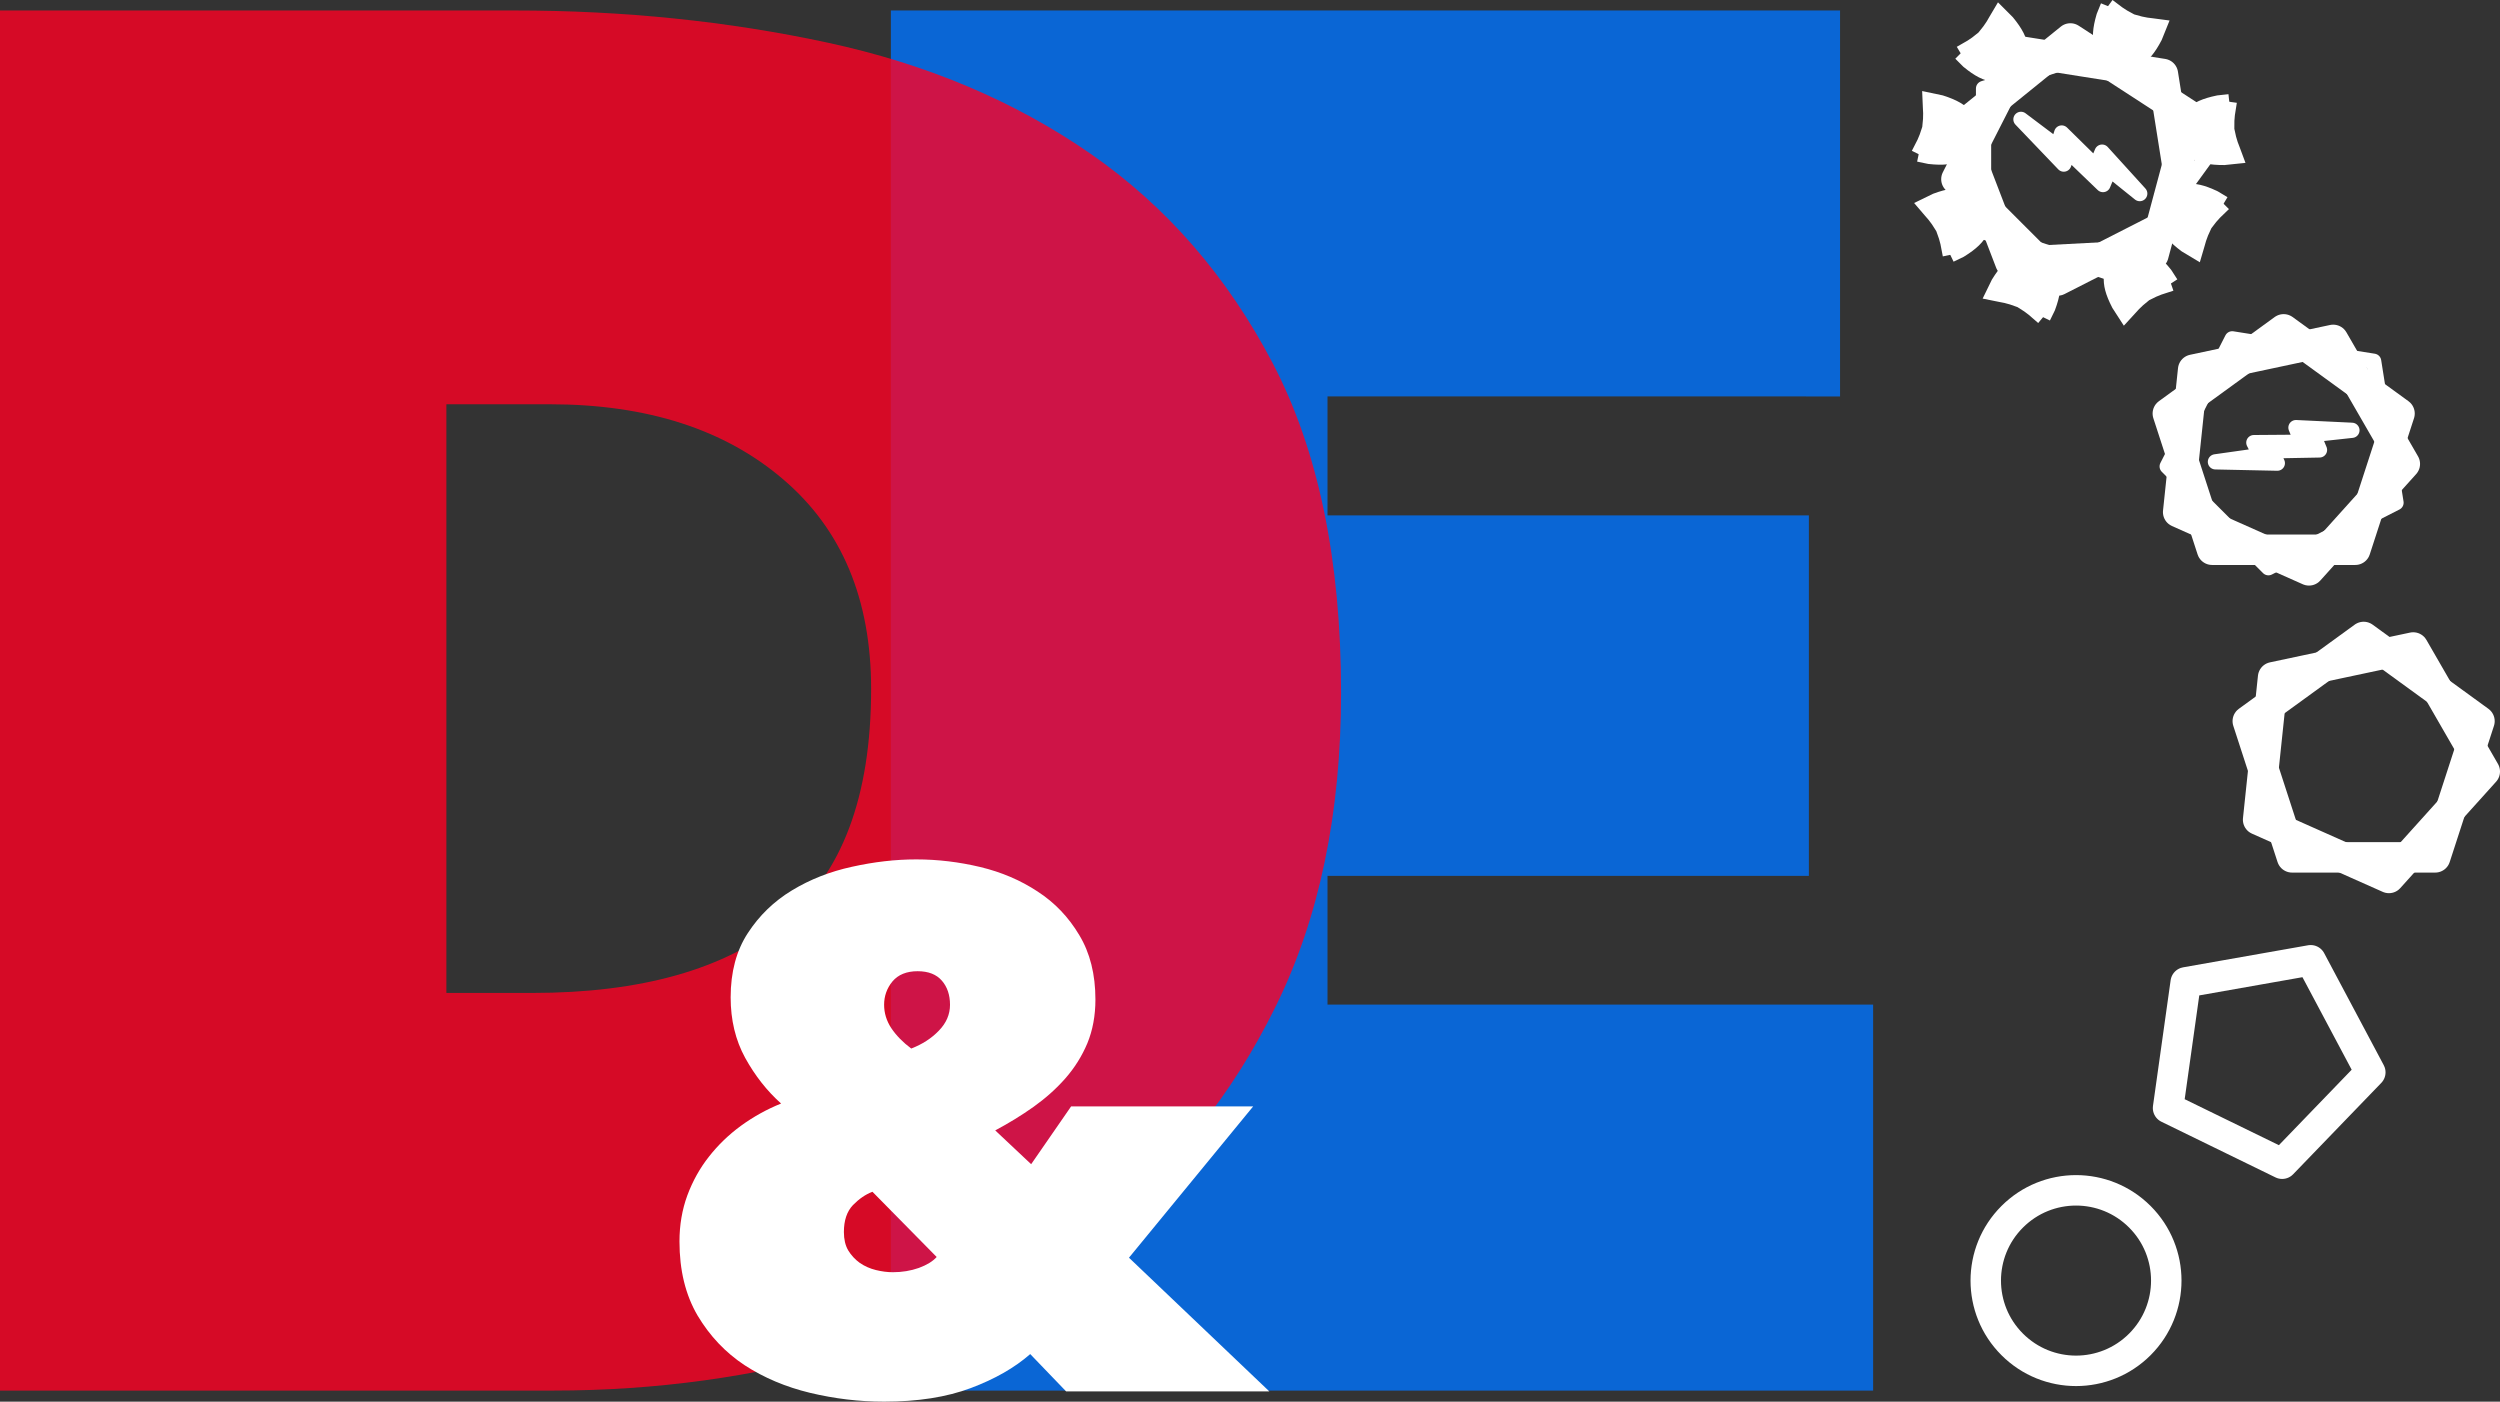 <?xml version="1.0" encoding="UTF-8" standalone="no"?>
<svg
   width="164.164pt"
   height="92.041pt"
   viewBox="0 0 164.164 92.041"
   version="1.1"
   id="svg896"
   sodipodi:docname="dnelogo-wide.svg"
   inkscape:version="1.1.1 (c3084ef, 2021-09-22)"
   xmlns:inkscape="http://www.inkscape.org/namespaces/inkscape"
   xmlns:sodipodi="http://sodipodi.sourceforge.net/DTD/sodipodi-0.dtd"
   xmlns:xlink="http://www.w3.org/1999/xlink"
   xmlns="http://www.w3.org/2000/svg"
   xmlns:svg="http://www.w3.org/2000/svg">
  <rect x="0" y="0" width="164.164" height="92.041" fill="#333333" stroke="none"/>
  <sodipodi:namedview
     id="namedview898"
     pagecolor="#ffffff"
     bordercolor="#666666"
     borderopacity="1.0"
     inkscape:pageshadow="2"
     inkscape:pageopacity="0.0"
     inkscape:pagecheckerboard="0"
     inkscape:document-units="pt"
     showgrid="false"
     fit-margin-top="0"
     fit-margin-left="0"
     fit-margin-right="0"
     fit-margin-bottom="0"
     inkscape:zoom="2.8177596"
     inkscape:cx="106.11267"
     inkscape:cy="68.139241"
     inkscape:window-width="1665"
     inkscape:window-height="892"
     inkscape:window-x="268"
     inkscape:window-y="59"
     inkscape:window-maximized="0"
     inkscape:current-layer="svg896" />
  <defs
     id="defs841">
    <g
       id="g839">
      <symbol
         overflow="visible"
         id="glyph0-0">
        <path
           style="stroke:none"
           d="m 28.422,-14.969 v -8.578 h 7.156 v 8.578 z m 0.375,-14.984 -0.25,-2.172 c 0,-4.781 0.551,-8.238 1.656,-10.375 0.602,-1.102 1.375,-2.273 2.312,-3.516 0.938,-1.238 2.129,-2.582 3.578,-4.031 1.363,-1.281 2.473,-2.41 3.328,-3.391 0.852,-0.977 1.492,-1.875 1.922,-2.688 0.426,-0.812 0.723,-1.578 0.891,-2.297 0.176,-0.727 0.266,-1.477 0.266,-2.25 0,-3.07 -0.965,-5.648 -2.891,-7.734 -1.918,-2.094 -4.199,-3.141 -6.844,-3.141 -2.648,0 -4.93,0.938 -6.844,2.812 -1.918,1.875 -3.137,4.992 -3.656,9.344 L 15.875,-60.422 c 0.594,-6.133 2.469,-10.586 5.625,-13.359 3.156,-2.781 7.039,-4.172 11.656,-4.172 4.602,0 8.398,1.516 11.391,4.547 2.988,3.031 4.484,7.105 4.484,12.219 0,2.73 -0.539,5.23 -1.609,7.5 -1.062,2.262 -3.219,4.883 -6.469,7.859 -3.156,2.824 -4.992,5.043 -5.5,6.656 -0.512,1.711 -0.766,4.781 -0.766,9.219 z M 59.141,-6.406 V -85.375 H 6.406 v 78.969 z m 6.391,-85.5 V 0 H 0 v -91.906 z m 0,0"
           id="path824" />
      </symbol>
      <symbol
         overflow="visible"
         id="glyph0-1">
        <path
           style="stroke:none"
           d="M 8.453,-90.625 H 70.781 v 25.344 H 37.125 v 7.812 h 31.609 v 23.672 H 37.125 v 8.453 H 72.953 V 0 h -64.5 z m 0,0"
           id="path827" />
      </symbol>
      <symbol
         overflow="visible"
         id="glyph0-2">
        <path
           style="stroke:none"
           d="m 8.453,0 v -90.625 h 33.781 c 7.164,0 14.016,0.703 20.547,2.109 6.531,1.406 12.289,3.84 17.281,7.297 4.988,3.461 8.977,8.047 11.969,13.766 2.988,5.719 4.484,12.93 4.484,21.625 0,7.938 -1.434,14.809 -4.297,20.609 -2.855,5.805 -6.672,10.562 -11.453,14.281 C 75.984,-7.227 70.477,-4.477 64.25,-2.688 58.02,-0.895 51.535,0 44.797,0 Z m 29.312,-64.766 v 38.656 h 5.625 c 7.164,0 12.664,-1.555 16.5,-4.672 3.844,-3.113 5.766,-8.211 5.766,-15.297 0,-5.883 -1.922,-10.469 -5.766,-13.75 -3.836,-3.289 -8.949,-4.938 -15.344,-4.938 z m 0,0"
           id="path830" />
      </symbol>
      <symbol
         overflow="visible"
         id="glyph1-0">
        <path
           style="stroke:none"
           d="m 10.656,-5.609 v -3.219 h 2.688 v 3.219 z m 0.141,-5.625 -0.094,-0.812 c 0,-1.789 0.207,-3.086 0.625,-3.891 0.219,-0.414 0.504,-0.852 0.859,-1.312 0.352,-0.469 0.801,-0.973 1.344,-1.516 0.508,-0.477 0.926,-0.898 1.25,-1.266 0.32,-0.375 0.562,-0.711 0.719,-1.016 0.164,-0.301 0.281,-0.586 0.344,-0.859 0.062,-0.27 0.094,-0.551 0.094,-0.844 0,-1.156 -0.359,-2.125 -1.078,-2.906 -0.719,-0.781 -1.578,-1.172 -2.578,-1.172 -0.992,0 -1.844,0.355 -2.562,1.062 -0.719,0.699 -1.172,1.867 -1.359,3.5 l -2.406,-0.391 c 0.219,-2.301 0.922,-3.973 2.109,-5.016 1.188,-1.039 2.645,-1.562 4.375,-1.562 1.727,0 3.148,0.57 4.266,1.703 1.125,1.137 1.688,2.668 1.688,4.594 0,1.023 -0.203,1.961 -0.609,2.812 -0.398,0.844 -1.203,1.824 -2.422,2.938 -1.188,1.062 -1.875,1.898 -2.062,2.5 -0.188,0.637 -0.281,1.789 -0.281,3.453 z m 11.375,8.828 V -32.016 H 2.406 V -2.406 Z m 2.406,-32.062 V 0 H 0 v -34.469 z m 0,0"
           id="path833" />
      </symbol>
      <symbol
         overflow="visible"
         id="glyph1-1">
        <path
           style="stroke:none"
           d="M 24.953,-2.453 C 23.93,-1.555 22.629,-0.812 21.047,-0.219 19.461,0.375 17.566,0.672 15.359,0.672 13.723,0.672 12.102,0.477 10.5,0.094 8.906,-0.289 7.473,-0.895 6.203,-1.719 4.941,-2.551 3.91,-3.641 3.109,-4.984 c -0.793,-1.352 -1.188,-2.973 -1.188,-4.859 0,-1.082 0.172,-2.094 0.516,-3.031 0.352,-0.945 0.828,-1.797 1.422,-2.547 0.594,-0.758 1.297,-1.438 2.109,-2.031 0.82,-0.594 1.695,-1.078 2.625,-1.453 -0.93,-0.832 -1.715,-1.832 -2.359,-3 -0.637,-1.164 -0.953,-2.488 -0.953,-3.969 0,-1.664 0.375,-3.07 1.125,-4.219 0.75,-1.156 1.719,-2.094 2.906,-2.812 1.188,-0.719 2.5,-1.234 3.938,-1.547 1.438,-0.32 2.844,-0.484 4.219,-0.484 1.406,0 2.805,0.168 4.203,0.5 1.395,0.336 2.648,0.871 3.766,1.609 1.125,0.73 2.035,1.684 2.734,2.859 0.707,1.168 1.062,2.578 1.062,4.234 0,1.062 -0.18,2.023 -0.531,2.875 -0.355,0.844 -0.836,1.609 -1.438,2.297 -0.605,0.688 -1.305,1.312 -2.094,1.875 -0.781,0.555 -1.621,1.07 -2.516,1.547 l 2.359,2.219 2.625,-3.797 H 39.594 L 31.438,-8.781 40.656,0 H 27.312 Z M 17.562,-27.594 c -0.73,0 -1.281,0.227 -1.656,0.672 -0.367,0.449 -0.547,0.961 -0.547,1.531 0,0.543 0.156,1.055 0.469,1.531 0.32,0.48 0.758,0.93 1.312,1.344 0.727,-0.281 1.332,-0.672 1.812,-1.172 0.488,-0.5 0.734,-1.066 0.734,-1.703 0,-0.645 -0.18,-1.172 -0.531,-1.578 -0.355,-0.414 -0.887,-0.625 -1.594,-0.625 z m -2.969,14.484 c -0.449,0.168 -0.875,0.461 -1.281,0.875 -0.398,0.418 -0.594,1.008 -0.594,1.766 0,0.48 0.094,0.883 0.281,1.203 0.195,0.324 0.453,0.602 0.766,0.828 0.32,0.219 0.676,0.375 1.062,0.469 0.383,0.094 0.754,0.141 1.109,0.141 0.602,0 1.172,-0.094 1.703,-0.281 0.531,-0.195 0.922,-0.438 1.172,-0.719 z m 0,0"
           id="path836" />
      </symbol>
    </g>
  </defs>
  <path
     style="fill:none;stroke:#ffffff;stroke-width:2;stroke-linecap:round;stroke-linejoin:round;stroke-miterlimit:10;stroke-opacity:1"
     d="m 155.211,41.827 7.605,5.527 -2.906,8.945 h -9.402 l -2.906,-8.945 z m 0,0"
     id="path843" />
  <path
     style="fill:none;stroke:#ffffff;stroke-width:2;stroke-linecap:round;stroke-linejoin:round;stroke-miterlimit:10;stroke-opacity:1"
     d="m 158.465,42.518 4.699,8.145 -6.293,6.988 -8.59,-3.824 0.984,-9.355 z m 0,0"
     id="path845" />
  <path
     style="fill:none;stroke:#ffffff;stroke-width:2;stroke-linecap:round;stroke-linejoin:round;stroke-miterlimit:10;stroke-opacity:1"
     d="m 140.516,79.901 c 2.312,2.312 2.312,6.066 0,8.379 -2.316,2.316 -6.066,2.316 -8.383,0 -2.316,-2.312 -2.316,-6.066 0,-8.379 2.316,-2.316 6.066,-2.316 8.383,0"
     id="path847" />
  <path
     style="fill:none;stroke:#ffffff;stroke-width:2;stroke-linecap:round;stroke-linejoin:round;stroke-miterlimit:10;stroke-opacity:1"
     d="m 151.734,63.057 3.914,7.359 -5.789,6 -7.492,-3.656 1.16,-8.254 z m 0,0"
     id="path849" />
  <g
     style="fill:#0074ff;fill-opacity:0.796"
     id="g853"
     transform="translate(-8.453,-37.037)">
    <use
       xlink:href="#glyph0-1"
       x="58.5"
       y="128.35"
       id="use851"
       width="100%"
       height="100%"
       style="fill:#0074ff;fill-opacity:0.796" />
  </g>
  <g
     style="fill:#ff0024;fill-opacity:0.8"
     id="g857"
     transform="translate(-8.453,-37.037)">
    <use
       xlink:href="#glyph0-2"
       x="0"
       y="128.35"
       id="use855"
       width="100%"
       height="100%"
       style="fill:#ff0024;fill-opacity:0.8" />
  </g>
  <g
     style="fill:#ffffff;fill-opacity:1"
     id="g861"
     transform="translate(-8.453,-37.206)">
    <use
       xlink:href="#glyph1-1"
       x="51.15"
       y="128.575"
       id="use859"
       width="100%"
       height="100%" />
  </g>
  <path
     style="fill:none;stroke:#ffffff;stroke-width:2;stroke-linecap:round;stroke-linejoin:round;stroke-miterlimit:10;stroke-opacity:1"
     d="m 149.957,21.627 7.609,5.527 -2.906,8.945 h -9.402 l -2.906,-8.945 z m 0,0"
     id="path863" />
  <path
     style="fill:none;stroke:#ffffff;stroke-width:2;stroke-linecap:round;stroke-linejoin:round;stroke-miterlimit:10;stroke-opacity:1"
     d="m 153.211,22.319 4.703,8.145 -6.293,6.988 -8.59,-3.824 0.984,-9.352 z m 0,0"
     id="path865" />
  <path
     style="fill:none;stroke:#ffffff;stroke-width:1;stroke-linecap:round;stroke-linejoin:round;stroke-miterlimit:10;stroke-opacity:1"
     d="m 155.867,23.721 1.469,9.289 -8.379,4.27 -6.648,-6.652 4.27,-8.379 z m 0,0"
     id="path867" />
  <path
     style="fill:#636363;fill-opacity:1;fill-rule:nonzero;stroke:#ffffff;stroke-width:1;stroke-linecap:round;stroke-linejoin:round;stroke-miterlimit:10;stroke-opacity:1"
     d="m 148,29.065 0.434,0.844 -2.957,0.418 4.066,0.086 -0.379,-0.809 3.148,-0.059 -0.418,-1.012 2.547,-0.277 -3.676,-0.176 0.395,0.961 z m 0,0"
     id="path869" />
  <path
     style="fill:none;stroke:#ffffff;stroke-width:2;stroke-linecap:round;stroke-linejoin:round;stroke-miterlimit:10;stroke-opacity:1"
     d="m 142.027,4.858 1.473,9.289 -8.383,4.27 -6.648,-6.652 4.27,-8.379 z m 0,0"
     id="path871" />
  <path
     style="fill:none;stroke:#ffffff;stroke-width:2;stroke-linecap:round;stroke-linejoin:round;stroke-miterlimit:10;stroke-opacity:1"
     d="m 143.84,7.647 -2.434,9.082 -9.395,0.492 -3.371,-8.777 7.312,-5.918 z m 0,0"
     id="path873" />
  <path
     style="fill:none;stroke:#ffffff;stroke-width:1;stroke-linecap:round;stroke-linejoin:round;stroke-miterlimit:10;stroke-opacity:1"
     d="m 144.723,10.514 -5.527,7.609 -8.945,-2.906 v -9.406 l 8.945,-2.906 z m 0,0"
     id="path875" />
  <path
     style="fill:#636363;fill-opacity:1;fill-rule:nonzero;stroke:#ffffff;stroke-width:1;stroke-linecap:round;stroke-linejoin:round;stroke-miterlimit:10;stroke-opacity:1"
     d="m 135.383,8.733 -0.289,0.902 -2.387,-1.797 2.812,2.938 0.305,-0.84 2.27,2.184 0.418,-1.012 1.996,1.605 -2.473,-2.723 -0.402,0.957 z m 0,0"
     id="path877" />
  <path
     style="fill:#ffffff;fill-opacity:1;fill-rule:nonzero;stroke:#ffffff;stroke-opacity:1"
     d="m 128.75,3.502 0.512,0.512 c 1.398,1.145 1.906,0.891 3.309,0.762 0.125,-1.398 0.383,-1.906 -0.766,-3.309 L 131.297,0.959 C 130.914,1.596 130.914,1.721 130.277,2.487 c -0.762,0.637 -0.891,0.637 -1.527,1.016"
     id="path879" />
  <path
     style="fill:#ffffff;fill-opacity:1;fill-rule:nonzero;stroke:#ffffff;stroke-opacity:1"
     d="M 138.426,0.405 138.156,1.073 c -0.508,1.734 -0.074,2.105 0.59,3.344 1.336,-0.43 1.906,-0.395 2.746,-1.996 l 0.27,-0.668 c -0.734,-0.102 -0.852,-0.055 -1.805,-0.34 -0.883,-0.457 -0.934,-0.574 -1.531,-1.008"
     id="path881" />
  <path
     style="fill:#ffffff;fill-opacity:1;fill-rule:nonzero;stroke:#ffffff;stroke-opacity:1"
     d="m 146.387,6.682 -0.715,0.078 c -1.773,0.367 -1.895,0.922 -2.676,2.09 1.008,0.98 1.242,1.496 3.051,1.488 l 0.715,-0.074 c -0.254,-0.699 -0.352,-0.777 -0.543,-1.754 -0.016,-0.992 0.066,-1.094 0.168,-1.828"
     id="path883" />
  <path
     style="fill:#ffffff;fill-opacity:1;fill-rule:nonzero;stroke:#ffffff;stroke-opacity:1"
     d="m 134.16,20.827 0.316,-0.648 c 0.625,-1.695 0.219,-2.094 -0.355,-3.379 -1.367,0.336 -1.93,0.262 -2.883,1.801 l -0.316,0.648 c 0.727,0.152 0.848,0.113 1.777,0.465 0.852,0.516 0.891,0.637 1.461,1.113"
     id="path885" />
  <path
     style="fill:#ffffff;fill-opacity:1;fill-rule:nonzero;stroke:#ffffff;stroke-opacity:1"
     d="m 142.555,18.616 -0.391,-0.605 c -1.133,-1.41 -1.684,-1.266 -3.078,-1.434 -0.414,1.344 -0.77,1.789 0.059,3.395 l 0.391,0.605 c 0.508,-0.543 0.535,-0.668 1.316,-1.285 0.879,-0.461 1.004,-0.434 1.703,-0.676"
     id="path887" />
  <path
     style="fill:#ffffff;fill-opacity:1;fill-rule:nonzero;stroke:#ffffff;stroke-opacity:1"
     d="m 146.012,13.377 -0.617,-0.371 c -1.633,-0.773 -2.066,-0.402 -3.395,0.059 0.215,1.391 0.094,1.945 1.543,3.027 l 0.617,0.371 c 0.215,-0.711 0.184,-0.832 0.617,-1.73 0.586,-0.801 0.711,-0.832 1.234,-1.355"
     id="path889" />
  <path
     style="fill:#ffffff;fill-opacity:1;fill-rule:nonzero;stroke:#ffffff;stroke-opacity:1"
     d="m 128.066,16.733 0.648,-0.312 c 1.539,-0.953 1.465,-1.516 1.801,-2.883 -1.281,-0.574 -1.684,-0.98 -3.379,-0.355 l -0.648,0.316 c 0.48,0.57 0.598,0.609 1.113,1.461 0.355,0.93 0.312,1.051 0.465,1.773"
     id="path891" />
  <path
     style="fill:#ffffff;fill-opacity:1;fill-rule:nonzero;stroke:#ffffff;stroke-opacity:1"
     d="m 125.992,10.123 0.707,0.148 c 1.797,0.199 2.086,-0.293 3.191,-1.164 -0.656,-1.242 -0.723,-1.809 -2.445,-2.359 L 126.742,6.6 c 0.027,0.742 0.094,0.848 -0.023,1.836 -0.293,0.949 -0.398,1.02 -0.727,1.688"
     id="path893" />
</svg>
